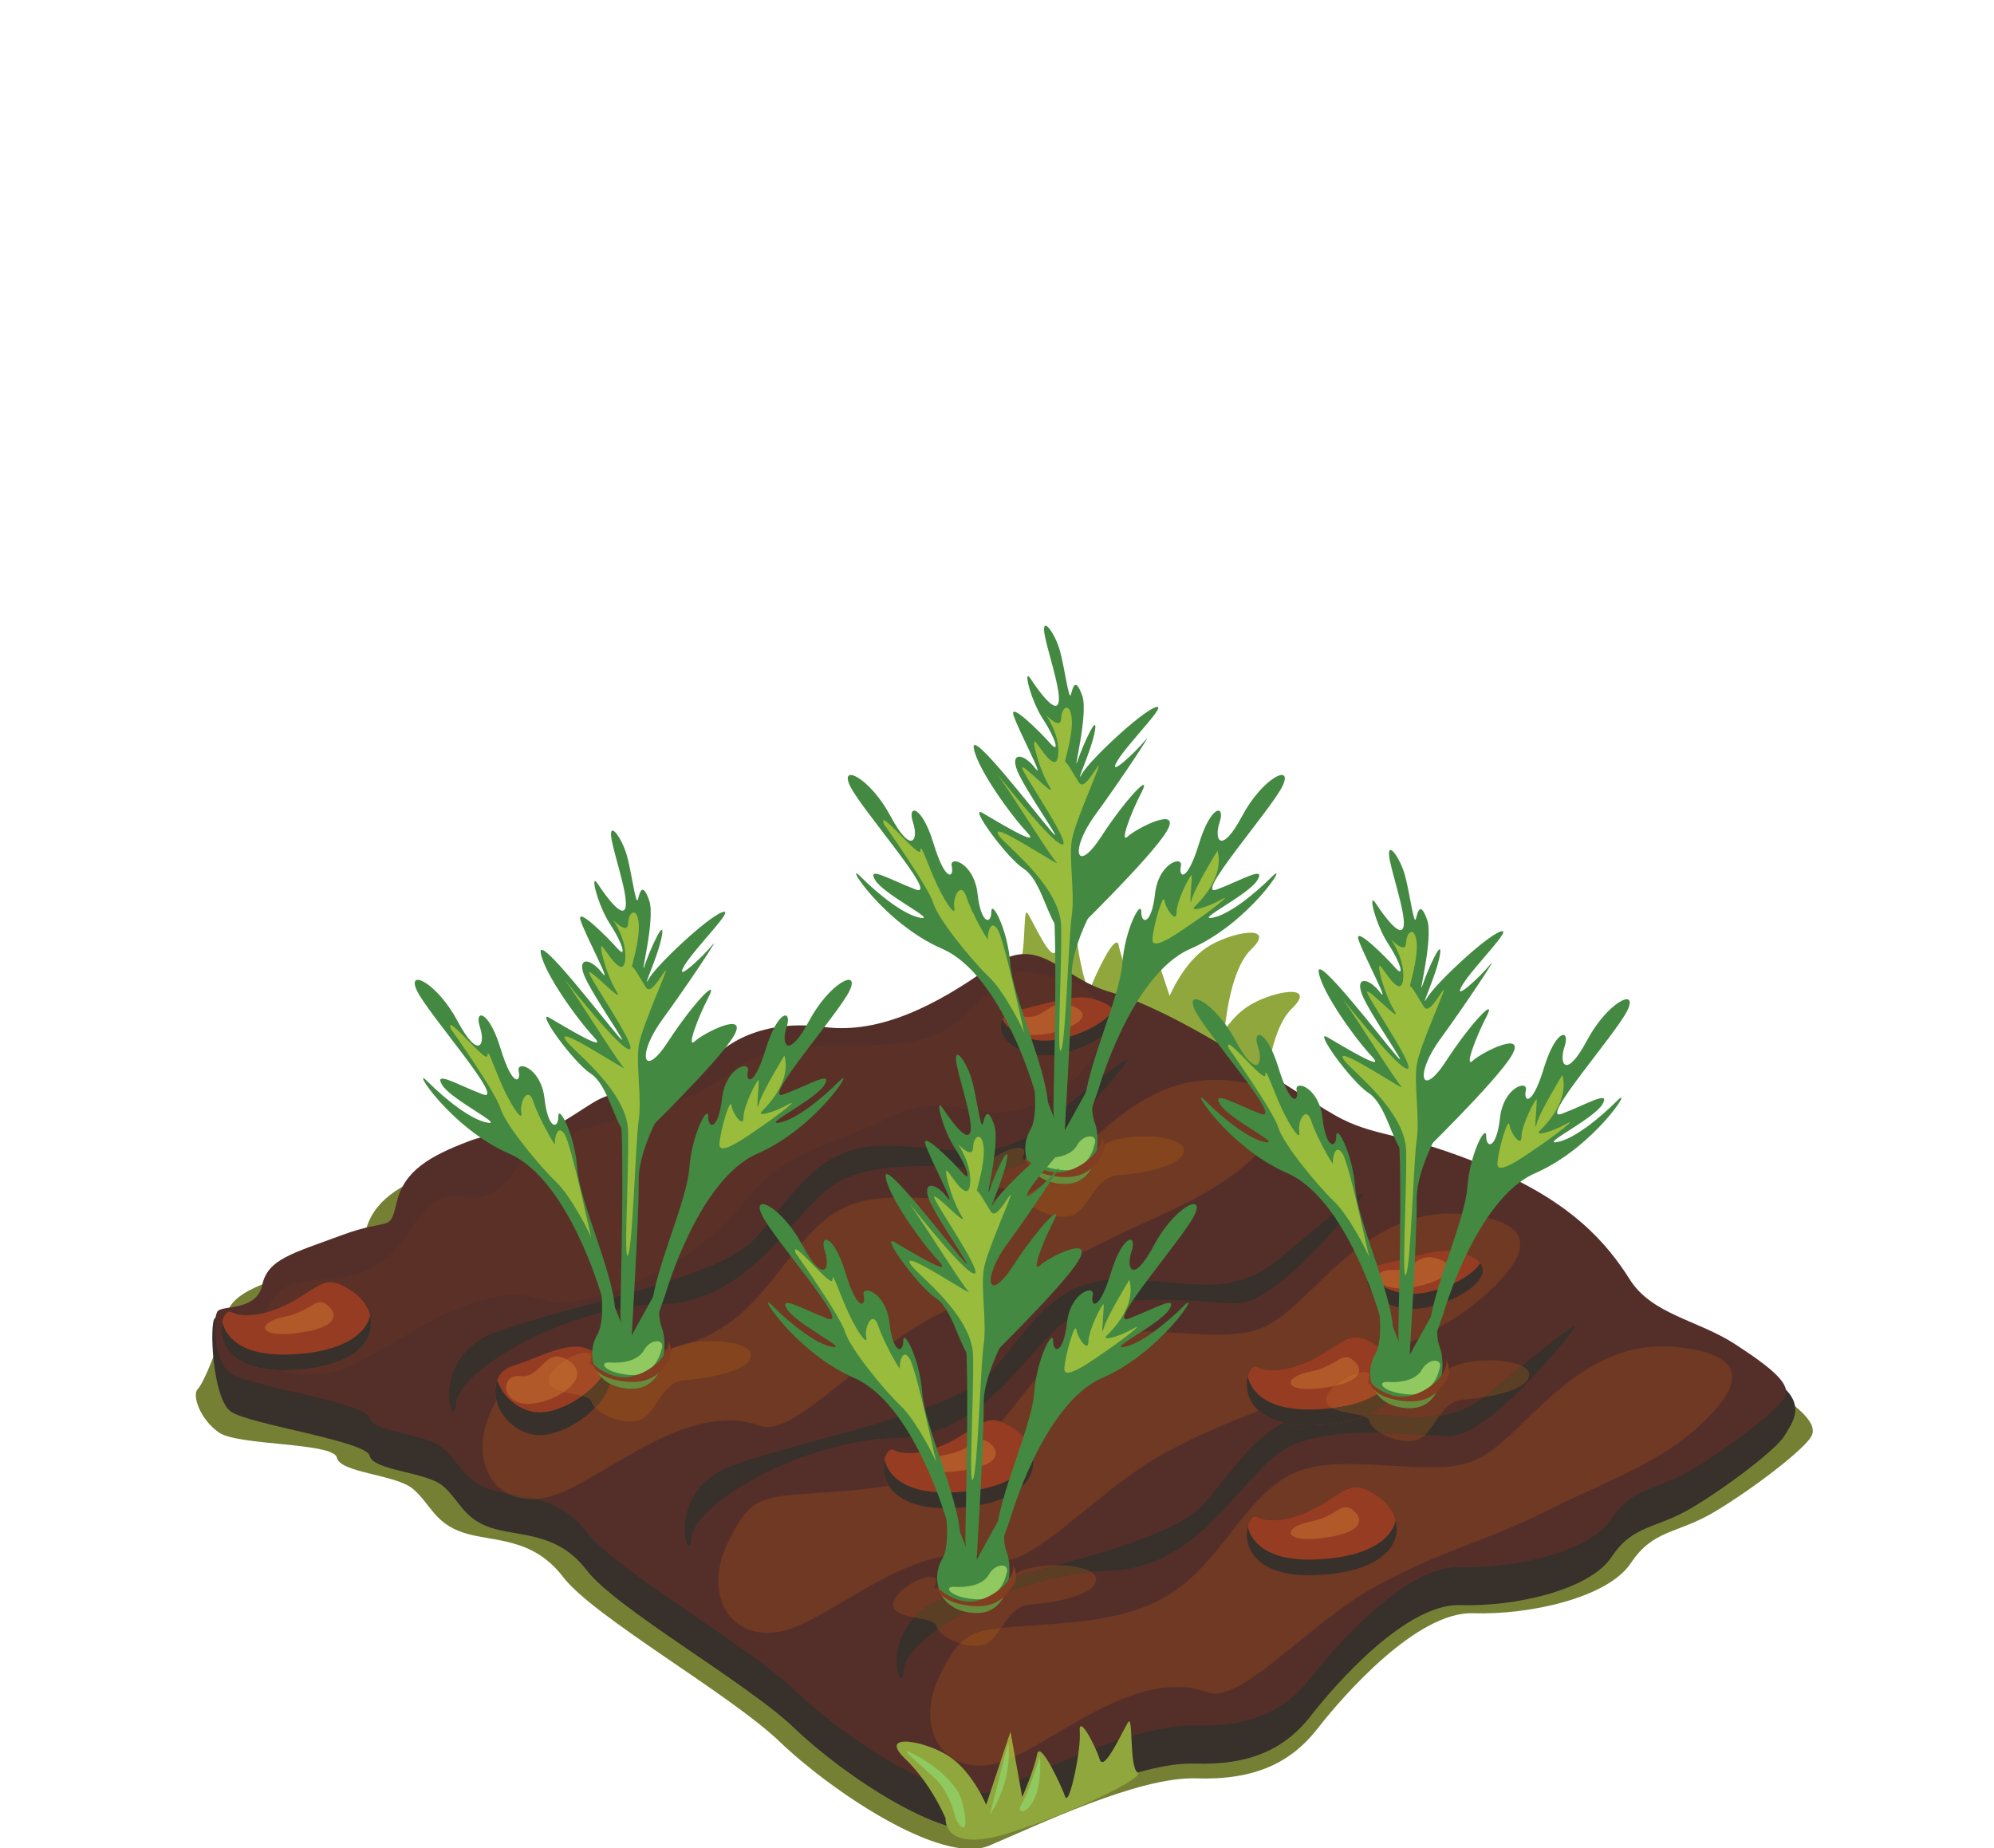 <?xml version="1.0" encoding="UTF-8" standalone="no"?>
<svg xmlns="http://www.w3.org/2000/svg" width="100%" height="100%" viewBox="0 0 356 330" version="1.1" style="clip-rule:evenodd;fill-rule:evenodd;stroke-linejoin:round;stroke-miterlimit:2" id="svg311">
    <g style="clip-rule:evenodd;fill-rule:evenodd;stroke-linejoin:round;stroke-miterlimit:2" id="_2" transform="translate(34.96,111.713)">
        <path d="m 181.133,76.661 -0.359,-1.079 c 0.245,0.141 0.464,0.275 0.664,0.403 -0.197,0.42 -0.305,0.676 -0.305,0.676 z m -6.439,-1.384 c 0,0 -0.564,-1.283 -1.182,-2.904 0.564,0.203 1.096,0.401 1.601,0.596 z m -7.68,-0.048 c -0.412,1.148 -1.38,-2.197 -2.016,-5.729 1.324,0.479 2.658,0.942 3.983,1.369 -0.889,1.743 -1.694,3.592 -1.967,4.36 z m -6.153,-6.676 c -0.363,1.159 -1.3,0.061 -2.289,-1.564 0.808,0.338 1.634,0.676 2.479,1.011 -0.071,0.195 -0.138,0.383 -0.19,0.553 z m 26.84,-0.504 c -1.631,1.096 -2.984,2.644 -4.034,4.129 0.521,-4.793 1.767,-11.505 4.735,-14.37 4.86,-4.693 -3.781,-3.133 -7.966,-0.324 -4.184,2.807 -6.568,8.611 -6.568,8.611 l -4.338,-13.027 -2.1,11.645 c 0,0 -2.138,-4.837 -2.642,-7.601 -0.506,-2.762 -4.368,5.67 -5.04,7.553 -0.676,1.883 -2.849,-8.307 -2.59,-11.599 0.259,-3.294 -2.773,2.393 -3.564,4.922 -0.787,2.53 -4.324,-5.678 -5.141,-6.715 -0.816,-1.037 -0.143,8.212 -1.632,9.058 -0.836,0.473 2.863,2.678 8.341,5.169 -0.118,2.329 -0.314,4.962 -1.076,5.394 -1.49,0.846 11.412,7.18 23.121,10.847 11.71,3.671 13.353,6.325 13.353,6.325 0,0 0.25,-15.003 5.108,-19.694 4.857,-4.69 -3.781,-3.132 -7.967,-0.323 z" style="fill:#8fa73d;fill-rule:nonzero" id="path2-0"/>
        <path d="m 279.154,134.821 c -6.857,-4.457 -15.427,-5.485 -19.545,-12 -4.115,-6.515 -10.629,-14.401 -26.4,-20.917 -15.775,-6.515 -20.232,-5.486 -27.09,-8.917 -6.858,-3.426 -28.802,-19.543 -43.203,-23.658 -9.612,-2.746 -13.03,-11.314 -22.631,-4.458 -9.601,6.859 -20.23,12.346 -30.518,10.972 -10.286,-1.369 -17.83,2.058 -21.943,7.202 -4.114,5.144 -6.174,5.829 -12.687,5.144 -6.516,-0.687 -7.887,1.714 -14.402,5.485 -6.515,3.773 -9.944,0.687 -17.145,3.43 -7.201,2.742 -11.999,5.484 -13.371,11.316 -1.373,5.828 -1.028,2.742 -10.287,6.171 -9.257,3.428 -13.715,4.457 -14.743,9.258 -1.03,4.799 -3.828,11.433 -4.857,12.462 -1.027,1.03 0.357,5.333 3.786,7.732 3.429,2.401 20.497,1.75 21.07,4.494 0.573,2.741 10.517,2.967 13.602,5.599 3.087,2.632 3.774,6.059 8.914,7.772 5.145,1.717 12.344,0.687 17.831,7.889 5.486,7.199 29.832,20.914 38.745,29.487 8.917,8.572 28.804,22.116 37.378,18.516 8.571,-3.601 26.588,-12.344 36.952,-12.002 10.366,0.343 16.88,-2.742 21.681,-8.915 4.801,-6.172 17.829,-20.915 27.774,-20.571 9.943,0.342 24.001,-2.745 28.116,-8.917 4.114,-6.171 8.229,-5.142 15.089,-9.258 6.855,-4.115 15.769,-10.972 17.142,-13.373 1.371,-2.399 -2.402,-5.485 -9.258,-9.943 z" style="fill:#758035;fill-rule:nonzero" id="path4-4"/>
        <path d="m 281.522,134.501 c -6.583,-4.277 -21.556,-4.722 -25.502,-10.975 -3.951,-6.251 -10.205,-13.819 -25.34,-20.072 -15.137,-6.253 -19.414,-5.266 -25.997,-8.557 -6.58,-3.291 -27.64,-18.757 -41.462,-22.706 -9.223,-2.633 -12.503,-10.858 -21.717,-4.277 -9.214,6.582 -19.416,11.847 -29.289,10.53 -9.871,-1.316 -17.109,1.975 -21.06,6.911 -3.946,4.936 -5.92,5.595 -12.174,4.936 -6.254,-0.658 -7.569,1.646 -13.822,5.265 -6.251,3.619 -9.542,0.658 -16.453,3.29 -6.91,2.633 -11.518,5.265 -12.834,10.861 -1.314,5.592 -0.987,2.631 -9.872,5.922 -8.884,3.291 -13.16,4.278 -14.149,8.883 -0.589,2.755 -3.148,1.553 -5.323,0.35 -1.463,-0.809 -2.752,-1.618 -3.149,-1.221 -0.987,0.987 -0.413,14.364 2.88,16.668 3.288,2.304 24.238,5.263 24.786,7.897 0.552,2.632 10.094,2.849 13.053,5.373 2.964,2.525 3.623,5.817 8.558,7.461 4.936,1.644 11.847,0.658 17.112,7.569 5.263,6.911 28.627,20.072 37.184,28.299 8.554,8.226 27.64,21.224 35.868,17.769 8.226,-3.455 25.517,-11.846 35.463,-11.517 9.948,0.33 16.201,-2.632 20.807,-8.557 4.607,-5.922 17.111,-20.072 26.655,-19.743 9.542,0.331 23.033,-2.632 26.983,-8.555 3.948,-5.923 7.897,-4.936 14.476,-8.884 6.582,-3.949 15.141,-10.53 16.455,-12.835 1.317,-2.302 4.444,-5.807 -2.137,-10.085 z" style="fill:#37302b;fill-rule:nonzero" id="path6-6"/>
        <path d="m 274.774,128.249 c -6.58,-4.278 -14.808,-5.265 -18.754,-11.518 -3.951,-6.252 -10.205,-13.821 -25.34,-20.074 -15.137,-6.251 -19.414,-5.263 -25.997,-8.554 -6.58,-3.291 -27.64,-18.757 -41.462,-22.707 -9.223,-2.634 -12.503,-10.859 -21.717,-4.277 -9.214,6.582 -19.416,11.846 -29.289,10.531 -9.871,-1.317 -17.109,1.974 -21.06,6.91 -3.946,4.937 -5.92,5.594 -12.174,4.937 -6.254,-0.659 -7.569,1.644 -13.822,5.264 -6.251,3.621 -9.542,0.658 -16.453,3.291 -6.91,2.632 -11.518,5.265 -12.834,10.858 -1.314,5.594 -0.987,2.634 -9.872,5.925 -8.884,3.289 -13.16,4.275 -14.149,8.883 -0.986,4.607 -6.911,3.619 -7.897,4.607 -0.988,0.988 -0.988,8.885 2.305,11.189 3.288,2.304 24.238,5.265 24.786,7.896 0.552,2.633 10.094,2.851 13.053,5.376 2.964,2.524 3.623,5.815 8.558,7.458 4.936,1.647 11.847,0.659 17.112,7.569 5.263,6.912 28.627,20.073 37.184,28.3 8.554,8.228 27.64,21.224 35.868,17.769 8.226,-3.455 25.517,-11.846 35.463,-11.516 9.948,0.329 16.201,-2.634 20.807,-8.557 4.607,-5.923 17.111,-20.072 26.655,-19.743 9.542,0.328 23.033,-2.633 26.983,-8.555 3.948,-5.923 7.897,-4.937 14.476,-8.886 6.582,-3.949 15.141,-10.529 16.455,-12.833 1.317,-2.305 -2.304,-5.266 -8.885,-9.543 z" style="fill:#542f29;fill-rule:nonzero" id="path8-7"/>
        <path d="m 168.154,204.748 c -1.49,-0.848 -0.816,-10.096 -1.631,-9.057 -0.817,1.035 -4.353,9.242 -5.143,6.713 -0.79,-2.527 -3.821,-8.216 -3.562,-4.922 0.258,3.293 -1.917,13.481 -2.59,11.598 -0.673,-1.883 -4.537,-10.315 -5.04,-7.551 -0.506,2.762 -2.643,7.599 -2.643,7.599 l -2.1,-11.643 -4.338,13.027 c 0,0 -2.384,-5.805 -6.567,-8.612 -4.186,-2.809 -12.826,-4.367 -7.966,0.324 4.857,4.69 7.279,10.709 7.279,10.709 0,0 -0.531,6.329 11.18,2.659 11.71,-3.667 24.612,-10.001 23.121,-10.844 z" style="fill:#8fa73d;fill-rule:nonzero" id="path10-2"/>
        <path d="m 139.869,203.517 c -7.472,0 -11.233,-7.787 -6.922,-16.365 1.274,-2.533 2.312,-4.254 3.469,-5.448 0.876,0.28 1.801,0.452 2.682,0.452 0.561,0 1.103,-0.07 1.604,-0.225 1.315,-0.407 2.203,-1.657 3.107,-3.004 2.919,-0.298 6.859,-0.447 12.502,-0.989 17.112,-1.646 21.39,-6.911 29.616,-17.441 6.707,-8.587 10.571,-10.828 19.976,-10.828 2.129,0 4.542,0.115 7.336,0.297 2.85,0.186 5.185,0.302 7.169,0.302 8.554,0 10.547,-2.16 18.828,-10.172 8.238,-7.972 14.972,-11.437 22.63,-11.437 1.826,0 3.705,0.197 5.669,0.577 10.202,1.974 6.608,7.525 3.619,10.86 -7.997,8.922 -17.768,11.845 -29.617,17.769 -11.844,5.924 -18.426,6.91 -30.601,13.491 -11.355,6.139 -22.685,19.302 -28.988,19.301 -0.456,0 -0.886,-0.069 -1.287,-0.214 -1.841,-0.667 -3.711,-0.958 -5.595,-0.958 -10.322,0 -20.991,8.752 -28.829,12.389 l -0.792,-4.389 -1.805,5.423 c -0.381,0.121 -0.753,0.223 -1.114,0.303 -0.929,0.208 -1.816,0.306 -2.657,0.306 z m 50.399,-36.182 c 1.71,1.29 4.408,2.206 8.515,2.206 0.466,0 0.947,-0.011 1.45,-0.036 0.022,-0.001 0.045,-0.002 0.067,-0.003 0.021,-0.001 0.04,-0.002 0.061,-0.003 0.005,0 0.01,-0.001 0.015,-0.001 0.018,-10e-4 0.034,-0.002 0.052,-0.003 h 0.011 c 0.02,-0.001 0.041,-0.002 0.062,-0.003 0.002,-10e-4 0.005,-10e-4 0.007,-10e-4 0.02,-0.001 0.039,-0.002 0.058,-0.003 0.002,0 0.005,0 0.007,-0.001 0.044,-0.002 0.088,-0.005 0.132,-0.007 h 10e-4 c 15.884,-0.958 15.838,-10.211 10.454,-13.963 -1.718,-1.197 -2.93,-1.686 -4.014,-1.686 -1.857,0 -3.338,1.433 -6.351,3.186 -3.202,1.864 -6.256,2.699 -8.565,2.699 -1.131,0 -2.084,-0.201 -2.788,-0.579 -0.095,-0.052 -0.193,-0.076 -0.292,-0.076 -1.016,0 -2.08,2.62 -1.154,5.24 0.374,1.058 1.073,2.116 2.23,3.002 0.001,0 0.002,0.001 0.002,0.002 0.007,0.005 0.014,0.01 0.021,0.015 0.003,0.003 0.007,0.006 0.01,0.008 0.003,0.002 0.006,0.005 0.009,0.007 z" style="fill:#6f3923;fill-rule:nonzero" id="path12-5"/>
        <path d="m 143.64,202.908 1.805,-5.423 0.792,4.389 c -0.905,0.42 -1.773,0.771 -2.597,1.034 z" style="fill:#a1a438;fill-rule:nonzero" id="path14-6"/>
        <path d="m 231.338,136.687 c -8.884,7.45 -16.453,3.737 -28.629,3.737 -12.178,0 -16.453,9.542 -23.034,16.673 -6.582,7.13 -33.566,11.955 -46.068,16.562 -12.504,4.608 -7.572,18.758 -7.241,12.835 0.33,-5.924 19.743,-17.442 36.527,-17.769 16.782,-0.331 24.021,-17.77 31.919,-21.939 7.897,-4.171 21.06,-2.413 28.63,-2.084 7.568,0.329 22.046,-18.428 22.046,-18.428 3.336,-4.046 -5.263,2.962 -14.15,10.413 z" style="fill:#37302b;fill-rule:nonzero" id="path16-8"/>
        <path d="m 102.027,179.813 c -7.471,0 -11.234,-7.787 -6.921,-16.364 4.799,-9.544 6.252,-7.569 23.362,-9.215 1.906,-0.183 3.653,-0.411 5.264,-0.686 1.343,2.138 4.304,3.985 10.077,4.009 0.421,3.112 0.527,6.555 -0.307,8.578 -10.866,1.994 -21.694,11.783 -28.818,13.372 -0.929,0.208 -1.816,0.306 -2.657,0.306 z m 43.121,-12.969 c -0.088,-0.592 -0.22,-1.103 -0.377,-1.486 -1.077,-2.612 0,-8.3 0,-8.3 l -4.938,8.919 c -0.604,-0.093 -1.21,-0.151 -1.817,-0.178 -0.807,-2.044 -2.096,-5.313 -3.248,-8.254 0.22,-0.007 0.444,-0.016 0.671,-0.027 0.017,-0.001 0.034,-0.002 0.051,-0.003 5.063,-0.261 8.546,-1.351 10.778,-2.842 4.932,-3.292 3.766,-8.538 0.031,-11.141 -0.975,-0.68 -1.788,-1.131 -2.506,-1.394 1.366,-1.606 2.76,-3.383 4.291,-5.343 6.707,-8.585 10.571,-10.828 19.972,-10.828 2.13,0 4.545,0.115 7.341,0.298 2.846,0.185 5.18,0.301 7.163,0.301 8.559,0 10.55,-2.158 18.833,-10.174 8.236,-7.971 14.971,-11.436 22.63,-11.436 1.827,0 3.706,0.197 5.67,0.577 10.202,1.974 6.606,7.526 3.619,10.859 -3.546,3.955 -7.441,6.732 -11.709,9.114 -0.003,-1.705 0.226,-3.448 0.369,-4.364 6.24,-1.987 11.792,-6.928 3.934,-9.237 -0.77,-0.226 -1.581,-0.322 -2.428,-0.322 -3.254,0 -7.05,1.413 -11.227,2.272 -1.105,0.228 -1.906,0.661 -2.418,1.214 -0.058,-0.164 -0.114,-0.306 -0.167,-0.425 -0.052,-0.117 -0.079,-0.172 -0.084,-0.172 -0.011,0 0.07,0.228 0.221,0.631 -1.197,1.334 -0.738,3.347 1.168,4.87 0.471,2.95 0.708,6.399 0.126,8.713 -1.685,-1.166 -2.881,-1.642 -3.952,-1.642 -1.857,0 -3.339,1.432 -6.352,3.185 -3.2,1.864 -6.254,2.698 -8.563,2.698 -1.133,0 -2.087,-0.201 -2.791,-0.579 -0.095,-0.052 -0.193,-0.076 -0.291,-0.076 -1.016,0 -2.079,2.62 -1.153,5.24 0.238,0.674 0.608,1.348 1.144,1.977 l 10e-4,0.001 c 0.005,0.006 0.011,0.012 0.016,0.018 0.003,0.005 0.007,0.009 0.01,0.013 0.001,0 0.002,0.001 0.002,0.002 0.19,0.22 0.4,0.434 0.632,0.64 -5.08,1.972 -10.06,3.897 -16.707,7.49 -10.754,5.813 -21.486,17.928 -27.945,19.191 z m 69.999,-38.072 c -0.844,-2.138 -2.097,-5.319 -3.201,-8.138 0.44,0.253 0.931,0.482 1.47,0.681 0.001,0 0.002,0.001 0.003,0.001 0.007,0.003 0.015,0.005 0.022,0.008 0.002,0.001 0.005,0.002 0.008,0.003 0.008,0.003 0.016,0.006 0.024,0.009 0.007,0.002 0.014,0.005 0.021,0.007 0.004,0.002 0.008,0.003 0.012,0.004 0.007,0.003 0.014,0.005 0.021,0.008 0.003,10e-4 0.006,0.002 0.009,0.003 0.021,0.007 0.042,0.015 0.064,0.022 l 0.001,0.001 c 0.544,0.189 1.137,0.347 1.777,0.465 0.001,10e-4 0.003,10e-4 0.004,10e-4 0.026,0.005 0.051,0.009 0.076,0.014 0.002,0 0.005,10e-4 0.007,10e-4 0.01,0.002 0.02,0.004 0.03,0.006 0.003,0 0.007,0.001 0.009,0.001 0.013,0.002 0.025,0.004 0.037,0.007 0.471,0.081 0.977,0.119 1.506,0.119 0.691,0 1.421,-0.065 2.17,-0.186 0,-10e-4 10e-4,-10e-4 10e-4,-10e-4 0.007,-0.001 0.014,-0.002 0.02,-0.003 0.002,0 0.004,-0.001 0.005,-0.001 0.005,-0.001 0.008,-0.001 0.012,-0.002 0.794,-0.13 1.606,-0.323 2.411,-0.566 l -3.312,5.983 c -1.048,0.525 -2.117,1.039 -3.207,1.553 z" style="fill:#6f3923;fill-rule:nonzero" id="path18-2"/>
        <path d="m 193.494,112.983 c -8.884,7.451 -16.451,3.738 -28.627,3.738 -12.176,0 -16.453,9.544 -23.035,16.672 -6.582,7.131 -33.562,11.957 -46.069,16.564 -12.504,4.607 -7.568,18.756 -7.239,12.834 0.33,-5.924 19.746,-17.441 36.525,-17.77 16.783,-0.329 24.023,-17.77 31.92,-21.939 7.898,-4.171 21.06,-2.411 28.629,-2.083 7.569,0.329 22.048,-18.427 22.048,-18.427 3.336,-4.046 -5.265,2.961 -14.152,10.411 z" style="fill:#37302b;fill-rule:nonzero" id="path20-29"/>
        <path d="m 59.943,155.933 c -1.541,0 -2.924,-0.331 -4.112,-0.932 1.509,0.274 3.108,0.51 4.728,0.915 -0.208,0.012 -0.413,0.017 -0.616,0.017 z" style="fill:#5b3f25;fill-rule:nonzero" id="path22-3"/>
        <path d="m 60.559,155.916 c -1.62,-0.405 -3.219,-0.641 -4.728,-0.915 -4.569,-2.314 -6.234,-8.624 -2.811,-15.433 0.221,-0.44 0.435,-0.856 0.644,-1.248 0.649,2.547 2.742,5.086 6.088,5.998 10e-4,0 0.002,0 0.003,10e-4 0.007,0.002 0.014,0.003 0.022,0.005 0.005,0.002 0.01,0.003 0.016,0.005 0.005,0.001 0.011,0.003 0.017,0.004 0.011,0.003 0.022,0.006 0.034,0.009 0.471,0.124 0.977,0.182 1.506,0.182 3.201,0.001 7.263,-2.137 9.925,-4.903 1.185,1.255 3.87,2.492 6.237,2.492 0.561,0 1.104,-0.069 1.605,-0.225 3.178,-0.984 3.868,-6.89 8.297,-7.187 4.431,-0.296 11.776,-1.696 11.745,-4.489 -0.017,-1.632 -3.445,-2.512 -7.118,-2.512 -1.255,0 -2.539,0.102 -3.726,0.313 7.952,-2.75 11.813,-7.584 17.684,-15.101 6.708,-8.584 10.57,-10.826 19.971,-10.826 2.13,0 4.546,0.115 7.342,0.297 2.846,0.186 5.181,0.302 7.163,0.302 3.094,0 5.33,-0.282 7.315,-1.021 0.103,0.12 0.173,0.253 0.206,0.404 0.327,1.492 3.83,3.472 6.826,3.472 0.562,0 1.106,-0.069 1.608,-0.225 3.176,-0.984 3.866,-6.89 8.295,-7.185 4.431,-0.296 11.775,-1.696 11.745,-4.491 -0.017,-1.632 -3.446,-2.512 -7.12,-2.512 -2.62,0 -5.365,0.447 -7.086,1.389 0,0 -0.459,1.902 -1.985,3.518 0.65,-1.632 0.803,-3.533 0.678,-5.076 7.502,-6.871 13.84,-9.884 20.981,-9.884 1.827,0 3.707,0.197 5.671,0.577 10.2,1.975 6.606,7.527 3.619,10.86 -8,8.922 -17.77,11.846 -29.617,17.769 -11.845,5.924 -18.427,6.91 -30.603,13.492 -11.354,6.138 -22.685,19.301 -28.988,19.3 -0.455,0 -0.885,-0.069 -1.286,-0.214 -1.841,-0.666 -3.711,-0.957 -5.594,-0.957 -12.066,0 -24.602,11.954 -32.541,13.727 -0.705,0.157 -1.385,0.252 -2.04,0.288 z m 22.408,-23.309 c 0.42,-1.052 0.632,-2.216 0.697,-3.324 0.574,-0.122 1.13,-0.25 1.669,-0.386 -0.132,0.062 -0.259,0.126 -0.381,0.192 0,0 -0.459,1.903 -1.985,3.518 z" style="fill:#6f3923;fill-rule:nonzero" id="path24-6"/>
        <path d="m 151.41,89.102 c -8.884,7.45 -16.453,3.736 -28.629,3.736 -12.174,0 -16.453,9.545 -23.034,16.674 -6.582,7.132 -33.564,11.956 -46.067,16.564 -12.505,4.606 -7.57,18.757 -7.241,12.833 0.329,-5.923 19.744,-17.441 36.526,-17.769 16.782,-0.331 24.023,-17.77 31.92,-21.939 7.898,-4.171 21.059,-2.412 28.628,-2.084 7.569,0.33 22.048,-18.428 22.048,-18.428 3.336,-4.045 -5.264,2.962 -14.151,10.413 z" style="fill:#37302b;fill-rule:nonzero" id="path26-1"/>
        <path d="m 20.099,133.738 c -1.715,0 -3.267,-0.268 -4.565,-0.795 0.048,0 0.096,10e-4 0.145,10e-4 0.486,0 0.991,-0.013 1.516,-0.04 0.02,-0.001 0.041,-0.002 0.061,-0.003 0.005,0 0.011,0 0.016,-0.001 0.018,-0.001 0.037,-0.002 0.055,-0.003 h 0.006 c 0.021,-0.001 0.043,-0.002 0.064,-0.003 0.002,-0.001 0.003,-0.001 0.005,-0.001 0.02,-0.001 0.04,-0.002 0.061,-0.003 h 0.005 c 0.044,-0.003 0.088,-0.006 0.132,-0.008 h 10e-4 c 15.883,-0.958 15.838,-10.212 10.454,-13.964 -1.718,-1.197 -2.93,-1.685 -4.013,-1.685 -1.858,0 -3.34,1.433 -6.353,3.187 -1.811,1.053 -3.575,1.778 -5.184,2.209 0.156,-0.366 0.329,-0.741 0.522,-1.125 4.797,-9.543 16.042,1.013 25.186,-13.544 3.241,-5.162 5.549,-6.119 7.691,-6.119 0.631,0 1.248,0.083 1.869,0.166 0.622,0.083 1.249,0.166 1.9,0.166 1.963,0 4.15,-0.753 7.097,-4.525 8.226,-10.53 27.84,-8.887 38.372,-17.658 11.654,-9.708 31.718,-0.279 41.92,-10.15 6.461,-6.254 7.706,-8.084 10.344,-8.084 1.527,0 3.52,0.613 7.258,1.336 2.72,0.527 4.714,1.85 5.903,3.639 -0.05,-0.015 -0.1,-0.03 -0.151,-0.045 -0.771,-0.227 -1.582,-0.323 -2.43,-0.323 -3.254,0 -7.05,1.413 -11.226,2.273 -4.436,0.912 -3.967,5.131 0.421,7.151 0.007,0.003 0.013,0.005 0.019,0.008 0.003,0.001 0.005,0.002 0.007,0.003 0.439,0.201 0.917,0.379 1.433,0.531 0.596,2.262 1.231,5.923 1.215,9.056 -2.596,1.152 -4.814,1.525 -6.861,1.525 -1.88,0 -3.616,-0.315 -5.368,-0.629 -1.751,-0.315 -3.519,-0.629 -5.463,-0.629 -2.502,0 -5.296,0.521 -8.724,2.235 -11.845,5.923 -17.69,4.987 -26.36,16.01 -5.359,6.814 -15.21,12.436 -23.287,15.157 -1.034,-2.632 -2.045,-5.221 -2.621,-6.726 -0.143,-0.488 -0.28,-0.883 -0.401,-1.154 -0.052,-0.117 -0.08,-0.173 -0.085,-0.173 -0.015,0 0.169,0.5 0.486,1.327 0.487,1.665 1.043,4.425 1.269,7.16 -2.836,0.862 -5.394,1.333 -7.38,1.333 -0.985,0 -1.83,-0.116 -2.497,-0.358 -1.84,-0.666 -3.71,-0.957 -5.593,-0.957 -12.066,0 -24.603,11.957 -32.546,13.727 -1.515,0.338 -2.971,0.505 -4.325,0.505 z M 151.854,84.396 c -1.144,-2.91 -2.388,-6.081 -3.145,-8.047 0.409,0.117 0.842,0.217 1.299,0.297 0.002,0 0.003,0 0.004,0.001 0.013,0.002 0.026,0.004 0.039,0.006 0.472,0.082 0.978,0.12 1.507,0.12 1.791,0 3.85,-0.44 5.783,-1.147 1.556,-0.569 3.032,-1.311 4.218,-2.135 -0.922,3.775 -4.051,7.841 -9.705,10.905 z" style="fill:#5b3127;fill-rule:nonzero" id="path28-5"/>
        <path d="m 70.208,129.206 c -3.731,-1.667 -8.392,1.316 -13.655,2.962 -5.265,1.644 -3.619,10.366 3.291,12.174 6.909,1.81 21.059,-10.366 10.364,-15.136 z" style="fill:#963c22;fill-rule:nonzero" id="path30-3"/>
        <path d="m 59.844,140.265 c -3.199,-0.838 -5.252,-3.156 -6.032,-5.569 -1.278,3.242 0.943,8.314 6.032,9.646 5.764,1.508 16.552,-6.709 13.769,-12.247 -1.897,4.715 -9.327,9.333 -13.769,8.17 z" style="fill:#37302b;fill-rule:nonzero" id="path32-4"/>
        <path d="m 59.319,138.927 c -0.154,0 -0.305,-0.005 -0.452,-0.015 -4.391,-0.313 -4.376,-4.967 -1.285,-4.967 0.143,0 0.294,0.01 0.451,0.031 0.142,0.019 0.279,0.028 0.413,0.028 1.314,0 2.237,-0.884 3.13,-1.767 0.892,-0.884 1.756,-1.767 2.953,-1.767 0.48,0 1.015,0.143 1.627,0.485 -2.168,1.287 -3.97,3.352 -2.959,4.633 0.493,0.624 1.448,0.974 2.516,1.229 -1.841,1.243 -4.395,2.11 -6.394,2.11 z" style="fill:#b15929;fill-rule:nonzero" id="path34-7"/>
        <path d="m 225.906,111.905 c -3.731,-1.095 -8.39,0.867 -13.655,1.95 -5.265,1.085 -3.621,6.826 3.29,8.021 6.91,1.191 21.061,-6.828 10.365,-9.971 z" style="fill:#963c22;fill-rule:nonzero" id="path36-1"/>
        <path d="m 215.541,119.189 c -3.198,-0.552 -5.253,-2.079 -6.031,-3.668 -1.279,2.136 0.944,5.476 6.031,6.355 5.764,0.994 16.554,-4.421 13.772,-8.066 -1.901,3.104 -9.328,6.146 -13.772,5.379 z" style="fill:#37302b;fill-rule:nonzero" id="path38-0"/>
        <path d="m 215.019,118.308 c -0.155,0 -0.306,-0.004 -0.453,-0.011 -4.394,-0.205 -4.377,-3.27 -1.287,-3.27 0.144,0 0.295,0.007 0.452,0.021 0.142,0.012 0.279,0.018 0.412,0.018 1.315,0 2.238,-0.582 3.131,-1.164 0.893,-0.582 1.756,-1.164 2.953,-1.164 0.508,0 1.076,0.105 1.731,0.359 5.415,2.099 -2.273,5.211 -6.939,5.211 z" style="fill:#b15929;fill-rule:nonzero" id="path40-2"/>
        <path d="m 160.416,66.686 c -3.731,-1.097 -8.393,0.866 -13.656,1.95 -5.266,1.083 -3.62,6.826 3.291,8.017 6.909,1.192 21.059,-6.826 10.365,-9.967 z" style="fill:#963c22;fill-rule:nonzero" id="path42-0"/>
        <path d="m 150.051,73.97 c -3.2,-0.552 -5.255,-2.081 -6.033,-3.668 -1.277,2.134 0.945,5.475 6.033,6.351 5.765,0.995 16.552,-4.418 13.77,-8.065 -1.901,3.106 -9.328,6.147 -13.77,5.382 z" style="fill:#37302b;fill-rule:nonzero" id="path44-6"/>
        <path d="m 149.526,73.087 c -0.154,0 -0.306,-0.004 -0.454,-0.011 -4.391,-0.204 -4.375,-3.27 -1.283,-3.27 0.144,0 0.295,0.007 0.452,0.021 0.142,0.012 0.28,0.018 0.413,0.018 1.314,0 2.236,-0.582 3.129,-1.163 0.892,-0.582 1.755,-1.164 2.951,-1.164 0.508,0 1.077,0.105 1.733,0.36 5.415,2.096 -2.273,5.209 -6.941,5.209 z" style="fill:#b15929;fill-rule:nonzero" id="path46-62"/>
        <path d="m 211.16,155.517 c -4.663,-3.249 -5.593,-1.276 -10.365,1.5 -4.772,2.777 -9.213,3.27 -11.353,2.12 -1.083,-0.583 -2.462,2.29 -1.446,5.164 0.991,2.803 4.26,5.607 12.304,5.201 16.29,-0.824 16.29,-10.201 10.86,-13.985 z" style="fill:#963c22;fill-rule:nonzero" id="path48-1"/>
        <path d="m 200.3,166.704 c -8.665,0.439 -11.79,-2.852 -12.493,-5.85 -0.778,3.135 0.881,9.234 12.493,8.648 11.624,-0.588 14.949,-5.532 13.929,-9.689 -0.842,3.322 -4.856,6.433 -13.929,6.891 z" style="fill:#37302b;fill-rule:nonzero" id="path50-9"/>
        <path d="m 198.621,163.074 c -4.59,0 -3.872,-2.295 0.363,-3.115 3.716,-0.719 4.987,-2.573 6.358,-2.573 0.511,0 1.036,0.258 1.706,0.927 0,0 3.289,3.126 -4.937,4.442 -1.395,0.223 -2.553,0.319 -3.49,0.319 z" style="fill:#b15929;fill-rule:nonzero" id="path52-1"/>
        <path d="m 146.299,143.532 c -4.662,-3.249 -5.594,-1.274 -10.365,1.503 -4.772,2.776 -9.213,3.269 -11.354,2.117 -1.082,-0.583 -2.459,2.291 -1.444,5.164 0.991,2.804 4.259,5.608 12.303,5.202 16.292,-0.824 16.292,-10.201 10.86,-13.986 z" style="fill:#963c22;fill-rule:nonzero" id="path54-6"/>
        <path d="m 135.439,154.72 c -8.665,0.438 -11.789,-2.85 -12.494,-5.851 -0.777,3.136 0.886,9.235 12.494,8.649 11.625,-0.587 14.951,-5.53 13.93,-9.691 -0.842,3.322 -4.857,6.436 -13.93,6.893 z" style="fill:#37302b;fill-rule:nonzero" id="path56-0"/>
        <path d="m 133.759,151.09 c -4.588,0 -3.87,-2.295 0.364,-3.115 3.717,-0.72 4.988,-2.574 6.358,-2.574 0.51,0 1.035,0.258 1.705,0.928 0,0 3.291,3.127 -4.937,4.441 -1.395,0.224 -2.553,0.32 -3.49,0.32 z" style="fill:#b15929;fill-rule:nonzero" id="path58-5"/>
        <path d="m 211.158,128.729 c -4.661,-3.249 -5.594,-1.275 -10.365,1.5 -4.77,2.778 -9.215,3.27 -11.354,2.119 -1.082,-0.583 -2.46,2.29 -1.444,5.164 0.991,2.804 4.261,5.608 12.305,5.201 16.287,-0.823 16.287,-10.201 10.858,-13.984 z" style="fill:#963c22;fill-rule:nonzero" id="path60-87"/>
        <path d="m 200.3,139.917 c -8.667,0.438 -11.79,-2.852 -12.494,-5.852 -0.778,3.137 0.882,9.235 12.494,8.648 11.623,-0.587 14.949,-5.529 13.929,-9.689 -0.842,3.322 -4.86,6.434 -13.929,6.893 z" style="fill:#37302b;fill-rule:nonzero" id="path62-2"/>
        <path d="m 198.624,136.286 c -4.596,0 -3.879,-2.296 0.359,-3.116 3.716,-0.718 4.987,-2.573 6.357,-2.573 0.51,0 1.035,0.258 1.705,0.928 0,0 0.89,0.845 0.588,1.842 -1.442,0.299 -3.173,1.271 -4.372,2.391 -0.356,0.074 -0.739,0.144 -1.152,0.21 -1.392,0.223 -2.549,0.318 -3.485,0.318 z" style="fill:#b15929;fill-rule:nonzero" id="path64-8"/>
        <path d="m 28.055,118.918 c -4.662,-3.249 -5.595,-1.274 -10.366,1.502 -4.773,2.775 -9.213,3.271 -11.353,2.116 -1.083,-0.582 -2.46,2.292 -1.445,5.166 0.991,2.804 4.26,5.608 12.304,5.202 16.289,-0.824 16.289,-10.202 10.86,-13.986 z" style="fill:#963c22;fill-rule:nonzero" id="path66-8"/>
        <path d="m 17.195,130.106 c -8.667,0.439 -11.789,-2.851 -12.493,-5.849 -0.779,3.134 0.885,9.233 12.493,8.647 11.624,-0.588 14.95,-5.531 13.929,-9.691 -0.841,3.323 -4.856,6.436 -13.929,6.893 z" style="fill:#37302b;fill-rule:nonzero" id="path68-9"/>
        <path d="m 15.52,126.476 c -4.593,0 -3.877,-2.295 0.359,-3.116 3.716,-0.72 4.987,-2.572 6.358,-2.572 0.51,0 1.035,0.257 1.705,0.927 0,0 3.289,3.125 -4.936,4.443 -1.393,0.223 -2.55,0.318 -3.486,0.318 z" style="fill:#b15929;fill-rule:nonzero" id="path70-0"/>
        <path d="m 127.19,201.028 c -1.206,-0.384 2.193,2.303 4.882,4.882 2.686,2.575 3.618,7.129 3.618,7.129 1.537,2.851 2.359,1.535 1.097,-3.126 -1.263,-4.662 -8.393,-8.502 -9.597,-8.885 z" style="fill:#91c961;fill-rule:nonzero" id="path72-0"/>
        <path d="m 141.778,212.27 c 0,0 4.057,-5.537 3.291,-12.888 z" style="fill:#91c961;fill-rule:nonzero" id="path74-7"/>
        <path d="m 147.373,210.515 c -1.427,2.358 3.947,1.755 3.345,-8.663 0,0 -1.919,6.304 -3.345,8.663 z" style="fill:#91c961;fill-rule:nonzero" id="path76-6"/>
        <path d="m 78.695,92.084 c 0,0 14.675,-14.232 17.351,-18.838 2.679,-4.608 -5.386,-0.525 -6.946,0.94 -1.562,1.463 0.436,-4.015 2.42,-7.838 1.987,-3.823 -2.726,1.022 -7.2,7.905 -4.476,6.882 -5.662,2.398 -1.04,-3.923 4.622,-6.322 10.614,-15.404 8.921,-13.306 -1.696,2.099 -6.864,6.915 -5.011,3.725 1.854,-3.19 9.484,-10.606 6.755,-9.584 -2.726,1.021 -11.608,9.37 -13.052,11.85 -1.441,2.482 1.736,-4.206 2.321,-7.659 0.586,-3.454 -2.077,2.349 -3.089,5.316 -1.016,2.967 1.991,-8.326 0.82,-11.612 -1.17,-3.288 -1.64,-1.665 -2.006,-0.219 -0.367,1.447 -1.144,-4.963 -2.021,-7.944 -0.874,-2.982 -2.989,-5.871 -2.777,-3.378 0.213,2.492 3.027,10.293 2.601,12.654 -0.424,2.361 -3.468,-1.78 -4.976,-4.078 -1.509,-2.3 -0.055,3.761 2.208,7.209 2.262,3.45 3.006,6.251 1.29,4.305 -1.714,-1.943 -7.417,-7.63 -6.572,-5.003 0.844,2.623 5.843,11.967 3.811,9.345 -2.031,-2.621 -4.495,-2.868 -3.146,0.523 1.346,3.389 8.769,13.867 6.199,10.951 -2.572,-2.917 -14.609,-18.684 -13.974,-14.997 0.634,3.687 6.546,11.865 9.473,14.991 2.927,3.121 -5.478,-1.999 -7.957,-3.441 -2.481,-1.442 4.229,7.91 7.384,9.981 3.153,2.069 4.122,8.56 6.442,11.095 2.321,2.533 1.771,1.03 1.771,1.03 z" style="fill:#438941;fill-rule:nonzero" id="path78-2"/>
        <path d="m 83.801,119.476 c 0,0 5.841,-20.599 16.449,-25.21 10.604,-4.612 17.829,-16.141 14.602,-12.913 -3.228,3.229 -7.841,6.918 -10.762,7.38 -2.919,0.459 6.611,-4.151 8.147,-6.764 1.537,-2.613 -2.765,0 -7.223,1.691 -4.458,1.69 9.684,-14.297 11.681,-18.448 1.998,-4.148 -3.535,-1.536 -7.223,5.382 -3.691,6.916 -5.073,4.303 -3.997,1.076 1.075,-3.229 -1.538,-3.229 -3.689,3.843 -2.152,7.07 -3.69,5.994 -3.227,3.996 0.459,-1.999 -3.999,-0.616 -4.614,4.919 -0.615,5.534 -2.46,5.534 -2.46,3.228 0,-2.306 -2.919,3.075 -3.381,9.223 -0.46,6.147 -6.455,18.598 -6.764,25.363 -0.307,6.763 -0.344,4.944 2.461,-2.766 z" style="fill:#438941;fill-rule:nonzero" id="path80-8"/>
        <path d="m 72.4,119.476 c 0,0 -5.84,-20.599 -16.447,-25.21 -10.605,-4.612 -17.83,-16.141 -14.601,-12.913 3.228,3.229 7.839,6.918 10.76,7.38 2.921,0.459 -6.611,-4.151 -8.148,-6.764 -1.537,-2.613 2.767,0 7.225,1.691 4.459,1.69 -9.683,-14.297 -11.682,-18.448 -1.999,-4.148 3.535,-1.536 7.224,5.382 3.689,6.916 5.074,4.303 3.996,1.076 -1.075,-3.229 1.538,-3.229 3.69,3.843 2.152,7.07 3.691,5.994 3.229,3.996 -0.462,-1.999 3.997,-0.616 4.61,4.919 0.616,5.534 2.461,5.534 2.461,3.228 0,-2.306 2.92,3.075 3.382,9.223 0.461,6.147 6.455,18.598 6.762,25.363 0.308,6.763 0.347,4.944 -2.461,-2.766 z" style="fill:#438941;fill-rule:nonzero" id="path82-1"/>
        <path d="m 82.878,83.66 1.448,0.768 c 0,0 -5.37,8.608 -5.255,14.602 0.118,5.994 -1.42,30.13 -1.42,31.052 0,0.92 -1.844,-3.231 -1.844,-7.225 0,-3.998 0.769,-26.593 0,-36.739 -0.769,-10.144 7.071,-2.458 7.071,-2.458 z" style="fill:#438941;fill-rule:nonzero" id="path84-2"/>
        <path d="m 83.187,117.015 c 0,0 -1.079,5.689 0,8.301 1.074,2.613 0.921,11.221 -5.69,10.915 -6.608,-0.311 -7.871,-6.13 -5.841,-9.606 2.031,-3.474 0.073,-13.3 -0.886,-15.451 -0.958,-2.153 6.458,16.6 6.458,16.6 z" style="fill:#438941;fill-rule:nonzero" id="path86-7"/>
        <path d="m 83.111,129.313 c 0,0 -0.925,4.84 -5.614,4.458 -4.687,-0.385 -5.61,-2.361 -3.612,-2.22 1.999,0.145 5.006,-0.164 6.156,-2.238 1.146,-2.077 3.924,-2.081 3.07,0 z" style="fill:#91c961;fill-rule:nonzero" id="path88-4"/>
        <path d="m 105.091,76.741 c 0,0 -4.074,6.61 -4.612,8.763 -0.537,2.152 0.154,-4.074 0,-4.38 -0.154,-0.309 -2.691,4.534 -2.691,6.608 0,2.075 -1.92,-0.538 -2.151,-2.074 -0.231,-1.538 -1.999,4.438 -2.152,6.869 -0.155,2.43 4.995,-1.413 7.609,-3.18 2.613,-1.768 7.069,-5.227 4.611,-3.843 -2.459,1.384 -5.763,2.305 -4.611,1.153 1.152,-1.153 5.224,-5.304 3.997,-9.916 z" style="fill:#9abc3c;fill-rule:nonzero" id="path90-9"/>
        <path d="m 66.2,74.205 c 1.466,1.941 10.825,8.994 10.985,16.064 0.16,7.072 -0.851,24.055 0,22.057 0.85,-1.997 1.309,-20.059 1.886,-23.979 0.579,-3.919 -0.499,-9.914 0,-13.372 0.503,-3.46 6.038,-15.295 4.613,-13.221 -1.42,2.076 -2.574,3.975 -3.343,2.795 -0.767,-1.181 -2.229,-3.869 -2.459,-3.638 -0.231,0.228 1.458,-4.767 1.189,-7.765 -0.267,-2.997 -1.815,-2.151 -1.886,0 -0.072,2.152 -2.684,-0.614 -2.684,-0.614 0,0 2.537,3.612 2.153,7.148 -0.385,3.534 -3.305,-1.614 -4.076,-2.383 -0.767,-0.768 0.656,4.919 2.481,7.915 1.826,2.998 -5.477,-4.917 -4.784,-3.073 0.692,1.844 9.364,14.372 6.91,13.45 C 74.731,74.666 64.124,60.833 66.2,63.676 68.275,66.52 75.114,77.51 76.346,78.817 77.575,80.123 63.356,70.44 66.2,74.205 Z" style="fill:#9abc3c;fill-rule:nonzero" id="path92-6"/>
        <path d="m 45.525,71.977 c 0,0 7.917,11.143 8.838,14.141 0.921,2.999 7.073,10.454 9.917,13.143 2.843,2.69 6.433,9.914 6.404,10.3 -0.028,0.382 -3.549,-16.776 -4.861,-18.793 -1.311,-2.016 -1.85,1.096 -1.699,1.759 0.156,0.663 -2.841,-4.444 -3.841,-7.503 -1.001,-3.055 -2.509,0.095 -2.177,1.864 0.331,1.766 -1.436,-0.54 -3.127,-4.151 -1.691,-3.613 -2.922,-7.762 -2.922,-5.996 0,1.769 -7.75,-8.06 -6.532,-4.764 z" style="fill:#9abc3c;fill-rule:nonzero" id="path94-4"/>
        <path d="m 85.333,128.897 c 0.838,-0.393 1.867,-0.686 2.982,-0.884 -0.934,0.323 -1.925,0.617 -2.982,0.884 z" style="fill:#6f3923;fill-rule:nonzero" id="path96-8"/>
        <path d="m 77.512,142.113 c -2.367,0 -5.052,-1.237 -6.237,-2.492 1.293,-1.344 2.256,-2.836 2.63,-4.303 0.956,0.513 2.146,0.845 3.592,0.913 0.116,0.005 0.229,0.008 0.34,0.008 2.754,-0.001 4.324,-1.609 5.13,-3.632 1.526,-1.615 1.985,-3.518 1.985,-3.518 0.122,-0.066 0.249,-0.13 0.381,-0.192 1.057,-0.267 2.048,-0.561 2.982,-0.884 1.187,-0.211 2.471,-0.313 3.726,-0.313 3.673,0 7.101,0.88 7.118,2.512 0.031,2.793 -7.314,4.193 -11.745,4.489 -4.429,0.297 -5.119,6.203 -8.297,7.187 -0.501,0.156 -1.044,0.225 -1.605,0.225 z" style="fill:#84441d;fill-rule:nonzero" id="path98-0"/>
        <path d="m 71.275,139.621 c -0.001,-0.002 -0.002,-0.003 -0.003,-0.004 1.291,-1.344 2.252,-2.837 2.623,-4.305 0.004,0.002 0.007,0.004 0.01,0.006 -0.374,1.467 -1.337,2.959 -2.63,4.303 z m -2.267,-2.117 c -0.961,-0.26 -2.188,-0.423 -3.295,-0.687 2.456,-1.657 3.641,-3.981 0.547,-5.802 -0.035,-0.021 -0.07,-0.041 -0.104,-0.06 0.999,-0.593 2.077,-1.021 2.992,-1.129 0.182,-0.022 0.344,-0.032 0.485,-0.032 1.023,0 1.039,0.527 0.911,1.054 -0.127,0.528 -0.399,1.055 0.05,1.055 0.027,0 0.057,-0.002 0.09,-0.006 0.022,-0.003 0.046,-0.004 0.07,-0.004 0.1,0 0.209,0.025 0.328,0.07 0.265,0.813 0.703,1.578 1.331,2.231 -0.89,1.205 -2.078,2.344 -3.405,3.31 z" style="fill:#a34a24;fill-rule:nonzero" id="path100-8"/>
        <path d="m 71.272,139.617 c -0.313,-0.332 -0.52,-0.665 -0.588,-0.977 -0.124,-0.568 -0.786,-0.894 -1.676,-1.136 1.327,-0.966 2.515,-2.105 3.405,-3.31 0.411,0.427 0.903,0.806 1.482,1.118 -0.371,1.468 -1.332,2.961 -2.623,4.305 z" style="fill:#5b3f25;fill-rule:nonzero" id="path102"/>
        <path d="m 65.713,136.817 c -1.068,-0.255 -2.023,-0.605 -2.516,-1.229 -1.011,-1.281 0.791,-3.346 2.959,-4.633 0.034,0.019 0.069,0.039 0.104,0.06 3.094,1.821 1.909,4.145 -0.547,5.802 z" style="fill:#b8612a;fill-rule:nonzero" id="path104"/>
        <path d="m 77.837,136.239 c -0.111,0 -0.224,-0.003 -0.34,-0.008 -1.446,-0.068 -2.636,-0.4 -3.592,-0.913 -0.003,-0.002 -0.006,-0.004 -0.01,-0.006 -0.579,-0.312 -1.071,-0.691 -1.482,-1.118 -0.628,-0.653 -1.066,-1.418 -1.331,-2.231 0.527,0.2 1.239,0.799 2.173,1.398 1.144,0.734 2.619,1.468 4.492,1.468 0.435,0 0.892,-0.04 1.37,-0.128 1.722,-0.317 2.965,-1.157 3.85,-2.094 -0.806,2.023 -2.376,3.631 -5.13,3.632 z" style="fill:#678c3c;fill-rule:nonzero" id="path106"/>
        <path d="m 84.326,127.513 c 0,0 1.19,2.353 0,3.86 -1.194,1.506 -2.621,4.23 -7.988,3.532 -5.364,-0.696 -5.654,-3.356 -5.654,-3.356 0,0 3.016,3.054 6.501,2.608 3.486,-0.442 7.693,-3.837 7.141,-6.644 z" style="fill:#813e20;fill-rule:nonzero" id="path108"/>
        <path d="m 156.008,55.511 c 0,0 14.672,-14.231 17.348,-18.839 2.679,-4.606 -5.385,-0.522 -6.946,0.941 -1.562,1.464 0.437,-4.014 2.423,-7.836 1.984,-3.824 -2.728,1.021 -7.202,7.903 -4.477,6.883 -5.663,2.399 -1.04,-3.922 4.623,-6.321 10.614,-15.403 8.921,-13.307 -1.695,2.098 -6.863,6.917 -5.01,3.726 1.854,-3.19 9.482,-10.607 6.755,-9.585 -2.728,1.022 -11.608,9.37 -13.051,11.85 -1.443,2.483 1.732,-4.205 2.319,-7.658 0.584,-3.453 -2.078,2.349 -3.09,5.316 -1.015,2.967 1.991,-8.325 0.822,-11.611 -1.171,-3.288 -1.641,-1.666 -2.008,-0.22 -0.365,1.446 -1.143,-4.963 -2.018,-7.944 -0.875,-2.983 -2.991,-5.871 -2.778,-3.378 0.21,2.492 3.025,10.292 2.6,12.654 -0.423,2.361 -3.469,-1.78 -4.977,-4.077 -1.509,-2.3 -0.053,3.761 2.21,7.209 2.261,3.448 3.004,6.249 1.289,4.306 -1.714,-1.944 -7.417,-7.631 -6.573,-5.005 0.846,2.623 5.846,11.968 3.813,9.345 -2.032,-2.622 -4.497,-2.87 -3.149,0.523 1.349,3.39 8.772,13.868 6.2,10.951 -2.572,-2.917 -14.608,-18.685 -13.973,-14.997 0.632,3.687 6.547,11.866 9.472,14.99 2.926,3.121 -5.476,-1.999 -7.956,-3.441 -2.48,-1.442 4.228,7.911 7.383,9.981 3.152,2.071 4.122,8.562 6.443,11.095 2.32,2.535 1.773,1.03 1.773,1.03 z" style="fill:#438941;fill-rule:nonzero" id="path110"/>
        <path d="m 161.112,82.901 c 0,0 5.841,-20.597 16.448,-25.208 10.605,-4.61 17.83,-16.14 14.601,-12.912 -3.227,3.228 -7.838,6.917 -10.76,7.379 -2.919,0.46 6.611,-4.151 8.147,-6.764 1.537,-2.614 -2.767,0 -7.224,1.691 -4.457,1.69 9.684,-14.294 11.682,-18.445 1.997,-4.151 -3.534,-1.538 -7.225,5.38 -3.688,6.916 -5.072,4.303 -3.997,1.075 1.078,-3.228 -1.537,-3.228 -3.688,3.843 -2.152,7.071 -3.689,5.995 -3.227,3.997 0.459,-1.999 -3.998,-0.615 -4.612,4.919 -0.615,5.532 -2.46,5.532 -2.46,3.228 0,-2.307 -2.92,3.073 -3.381,9.222 -0.462,6.149 -6.458,18.601 -6.764,25.364 -0.306,6.762 -0.345,4.945 2.46,-2.769 z" style="fill:#438941;fill-rule:nonzero" id="path112"/>
        <path d="m 149.712,82.901 c 0,0 -5.843,-20.597 -16.447,-25.208 -10.605,-4.61 -17.831,-16.14 -14.603,-12.912 3.228,3.228 7.84,6.917 10.76,7.379 2.922,0.46 -6.608,-4.151 -8.147,-6.764 -1.537,-2.614 2.768,0 7.224,1.691 4.459,1.69 -9.683,-14.294 -11.682,-18.445 -1.998,-4.151 3.537,-1.538 7.226,5.38 3.69,6.916 5.073,4.303 3.994,1.075 -1.074,-3.228 1.539,-3.228 3.691,3.843 2.151,7.071 3.689,5.995 3.228,3.997 -0.463,-1.999 3.997,-0.615 4.611,4.919 0.616,5.532 2.459,5.532 2.459,3.228 0,-2.307 2.921,3.073 3.383,9.222 0.46,6.149 6.456,18.601 6.764,25.364 0.307,6.762 0.345,4.945 -2.461,-2.769 z" style="fill:#438941;fill-rule:nonzero" id="path114"/>
        <path d="m 160.189,47.087 1.447,0.769 c 0,0 -5.369,8.606 -5.253,14.603 0.117,5.995 -1.419,30.128 -1.419,31.05 0,0.922 -1.846,-3.228 -1.846,-7.225 0,-3.997 0.769,-26.593 0,-36.739 -0.768,-10.145 7.071,-2.458 7.071,-2.458 z" style="fill:#438941;fill-rule:nonzero" id="path116"/>
        <path d="m 160.497,80.443 c 0,0 -1.076,5.688 0,8.3 1.075,2.613 0.923,11.221 -5.688,10.916 -6.608,-0.309 -7.873,-6.129 -5.84,-9.606 2.03,-3.478 0.069,-13.299 -0.889,-15.452 -0.957,-2.15 6.459,16.603 6.459,16.603 z" style="fill:#438941;fill-rule:nonzero" id="path118"/>
        <path d="m 160.421,92.741 c 0,0 -0.924,4.841 -5.612,4.457 -4.688,-0.383 -5.61,-2.361 -3.613,-2.219 1.999,0.144 5.005,-0.165 6.155,-2.238 1.147,-2.078 3.924,-2.081 3.07,0 z" style="fill:#91c961;fill-rule:nonzero" id="path120"/>
        <path d="m 182.4,40.17 c 0,0 -4.073,6.609 -4.611,8.762 -0.538,2.152 0.154,-4.074 0,-4.382 -0.153,-0.307 -2.689,4.536 -2.689,6.61 0,2.075 -1.922,-0.537 -2.153,-2.074 -0.23,-1.539 -1.997,4.438 -2.151,6.868 -0.154,2.431 4.995,-1.411 7.608,-3.18 2.613,-1.768 7.071,-5.227 4.612,-3.842 -2.46,1.383 -5.765,2.305 -4.612,1.152 1.153,-1.152 5.226,-5.303 3.996,-9.914 z" style="fill:#9abc3c;fill-rule:nonzero" id="path122"/>
        <path d="m 143.51,37.634 c 1.466,1.939 10.827,8.992 10.986,16.063 0.16,7.071 -0.849,24.057 0,22.057 0.851,-1.999 1.309,-20.058 1.887,-23.98 0.577,-3.918 -0.501,-9.914 0,-13.372 0.501,-3.459 6.037,-15.294 4.614,-13.221 -1.423,2.076 -2.575,3.977 -3.345,2.796 -0.768,-1.181 -2.228,-3.87 -2.458,-3.64 -0.23,0.23 1.457,-4.765 1.189,-7.763 -0.268,-2.998 -1.815,-2.151 -1.887,0 -0.071,2.152 -2.685,-0.615 -2.685,-0.615 0,0 2.538,3.613 2.154,7.149 -0.386,3.536 -3.306,-1.614 -4.074,-2.382 -0.769,-0.77 0.656,4.917 2.479,7.916 1.824,2.996 -5.477,-4.919 -4.785,-3.075 0.692,1.845 9.364,14.372 6.911,13.451 -2.454,-0.924 -13.059,-14.758 -10.986,-11.914 2.075,2.845 8.918,13.834 10.146,15.142 1.231,1.305 -12.989,-8.379 -10.146,-4.612 z" style="fill:#9abc3c;fill-rule:nonzero" id="path124"/>
        <path d="m 122.836,35.405 c 0,0 7.916,11.143 8.839,14.14 0.923,2.999 7.072,10.455 9.916,13.144 2.843,2.69 6.432,9.915 6.405,10.298 -0.027,0.385 -3.551,-16.773 -4.863,-18.791 -1.31,-2.018 -1.851,1.095 -1.696,1.758 0.154,0.663 -2.844,-4.443 -3.843,-7.5 -1,-3.058 -2.51,0.092 -2.177,1.861 0.33,1.767 -1.436,-0.539 -3.128,-4.151 -1.69,-3.611 -2.92,-7.762 -2.92,-5.994 0,1.767 -7.752,-8.06 -6.533,-4.765 z" style="fill:#9abc3c;fill-rule:nonzero" id="path126"/>
        <path d="m 147.79,101.664 c -1.106,-1.287 -5.931,-0.938 -7.283,-2.648 -0.455,-0.576 -0.34,-1.311 0.121,-2.062 1.027,0.066 1.995,0.125 2.885,0.163 0.065,0.003 0.132,0.004 0.199,0.005 1.394,0 3.009,-0.617 4.717,-1.625 0.539,1.559 1.724,2.931 3.677,3.647 -1.469,1.149 -2.821,1.964 -4.316,2.52 z" style="fill:#6f3923;fill-rule:nonzero" id="path128"/>
        <path d="m 154.822,105.54 c -2.996,0 -6.499,-1.98 -6.826,-3.472 -0.033,-0.151 -0.103,-0.284 -0.206,-0.404 1.495,-0.556 2.847,-1.371 4.316,-2.52 0.777,0.285 1.675,0.467 2.703,0.515 0.115,0.005 0.227,0.008 0.338,0.008 2.755,-0.001 4.326,-1.61 5.132,-3.633 1.526,-1.616 1.985,-3.518 1.985,-3.518 1.721,-0.942 4.466,-1.389 7.086,-1.389 3.674,0 7.103,0.88 7.12,2.512 0.03,2.795 -7.314,4.195 -11.745,4.491 -4.429,0.295 -5.119,6.201 -8.295,7.185 -0.502,0.156 -1.046,0.225 -1.608,0.225 z" style="fill:#84441d;fill-rule:nonzero" id="path130"/>
        <path d="m 143.712,97.122 c -0.067,-0.001 -0.134,-0.002 -0.199,-0.005 -0.89,-0.038 -1.858,-0.097 -2.885,-0.163 1.036,-1.689 3.824,-3.461 5.832,-3.7 0.183,-0.022 0.345,-0.032 0.487,-0.032 1.021,0 1.037,0.527 0.909,1.054 -0.128,0.527 -0.399,1.054 0.049,1.054 0.028,0 0.058,-0.002 0.091,-0.006 0.023,-0.003 0.046,-0.004 0.07,-0.004 0.1,0 0.208,0.025 0.327,0.07 0.011,0.036 0.023,0.072 0.036,0.107 -1.708,1.008 -3.323,1.625 -4.717,1.625 z" style="fill:#5b3f25;fill-rule:nonzero" id="path132"/>
        <path d="m 155.147,99.667 c -0.111,0 -0.223,-0.003 -0.338,-0.008 -1.028,-0.048 -1.926,-0.23 -2.703,-0.515 -1.953,-0.716 -3.138,-2.088 -3.677,-3.647 -0.013,-0.035 -0.025,-0.071 -0.036,-0.107 0.526,0.199 1.239,0.799 2.173,1.399 1.144,0.734 2.621,1.468 4.495,1.468 0.435,0 0.891,-0.039 1.369,-0.127 1.72,-0.318 2.964,-1.159 3.849,-2.096 -0.806,2.023 -2.377,3.632 -5.132,3.633 z" style="fill:#678c3c;fill-rule:nonzero" id="path134"/>
        <path d="m 161.636,90.941 c 0,0 1.192,2.352 0,3.858 -1.194,1.507 -2.621,4.231 -7.987,3.535 -5.364,-0.697 -5.653,-3.358 -5.653,-3.358 0,0 3.015,3.055 6.5,2.611 3.486,-0.443 7.692,-3.839 7.14,-6.646 z" style="fill:#813e20;fill-rule:nonzero" id="path136"/>
        <path d="m 140.279,132.127 c 0,0 14.674,-14.232 17.352,-18.839 2.679,-4.607 -5.386,-0.523 -6.947,0.94 -1.561,1.463 0.436,-4.013 2.422,-7.837 1.987,-3.823 -2.728,1.023 -7.202,7.904 -4.475,6.882 -5.661,2.398 -1.039,-3.922 4.622,-6.321 10.614,-15.404 8.92,-13.307 -1.694,2.099 -6.864,6.915 -5.011,3.727 1.855,-3.192 9.484,-10.608 6.756,-9.586 -2.727,1.02 -11.609,9.37 -13.052,11.85 -1.441,2.482 1.734,-4.205 2.319,-7.659 0.587,-3.453 -2.075,2.35 -3.088,5.317 -1.015,2.968 1.993,-8.325 0.82,-11.611 -1.17,-3.29 -1.64,-1.666 -2.005,-0.221 -0.367,1.447 -1.145,-4.962 -2.021,-7.944 -0.873,-2.982 -2.988,-5.87 -2.776,-3.377 0.212,2.491 3.024,10.292 2.6,12.654 -0.424,2.361 -3.468,-1.78 -4.976,-4.079 -1.509,-2.299 -0.056,3.762 2.207,7.208 2.263,3.45 3.007,6.252 1.29,4.308 -1.713,-1.945 -7.416,-7.632 -6.572,-5.005 0.844,2.624 5.845,11.967 3.812,9.345 -2.03,-2.621 -4.494,-2.868 -3.147,0.523 1.347,3.389 8.769,13.868 6.2,10.952 -2.572,-2.918 -14.609,-18.685 -13.975,-14.998 0.633,3.688 6.547,11.867 9.475,14.99 2.925,3.122 -5.479,-1.998 -7.958,-3.44 -2.481,-1.443 4.228,7.908 7.384,9.981 3.153,2.071 4.123,8.561 6.442,11.095 2.321,2.534 1.77,1.031 1.77,1.031 z" style="fill:#438941;fill-rule:nonzero" id="path138"/>
        <path d="m 145.385,159.517 c 0,0 5.842,-20.598 16.449,-25.211 10.604,-4.61 17.829,-16.138 14.602,-12.91 -3.228,3.228 -7.839,6.917 -10.762,7.378 -2.919,0.46 6.612,-4.15 8.149,-6.764 1.536,-2.611 -2.767,0 -7.225,1.69 -4.456,1.693 9.684,-14.293 11.682,-18.444 1.999,-4.15 -3.535,-1.538 -7.224,5.379 -3.689,6.917 -5.072,4.305 -3.996,1.077 1.075,-3.228 -1.537,-3.228 -3.69,3.842 -2.152,7.073 -3.69,5.995 -3.228,3.996 0.463,-1.998 -3.998,-0.614 -4.612,4.918 -0.615,5.535 -2.461,5.535 -2.461,3.229 0,-2.304 -2.919,3.075 -3.381,9.223 -0.458,6.148 -6.456,18.6 -6.762,25.364 -0.307,6.764 -0.346,4.944 2.459,-2.767 z" style="fill:#438941;fill-rule:nonzero" id="path140"/>
        <path d="m 133.985,159.517 c 0,0 -5.84,-20.598 -16.448,-25.211 -10.603,-4.61 -17.829,-16.138 -14.601,-12.91 3.227,3.228 7.839,6.917 10.761,7.378 2.921,0.46 -6.611,-4.15 -8.148,-6.764 -1.536,-2.611 2.767,0 7.225,1.69 4.46,1.693 -9.685,-14.293 -11.683,-18.444 -1.998,-4.15 3.536,-1.538 7.225,5.379 3.688,6.917 5.074,4.305 3.997,1.077 -1.078,-3.228 1.538,-3.228 3.688,3.842 2.152,7.073 3.691,5.995 3.228,3.996 -0.459,-1.998 3.999,-0.614 4.613,4.918 0.613,5.535 2.46,5.535 2.46,3.229 0,-2.304 2.92,3.075 3.382,9.223 0.462,6.148 6.456,18.6 6.762,25.364 0.306,6.764 0.345,4.944 -2.461,-2.767 z" style="fill:#438941;fill-rule:nonzero" id="path142"/>
        <path d="m 144.464,123.7 1.445,0.768 c 0,0 -5.368,8.61 -5.251,14.604 0.116,5.998 -1.422,30.129 -1.422,31.051 0,0.922 -1.844,-3.229 -1.844,-7.224 0,-3.996 0.768,-26.593 0,-36.739 -0.77,-10.142 7.072,-2.46 7.072,-2.46 z" style="fill:#438941;fill-rule:nonzero" id="path144"/>
        <path d="m 144.771,157.058 c 0,0 -1.077,5.688 0,8.3 1.077,2.614 0.921,11.221 -5.688,10.914 -6.61,-0.308 -7.873,-6.127 -5.843,-9.602 2.033,-3.478 0.073,-13.302 -0.884,-15.454 -0.958,-2.151 6.458,16.603 6.458,16.603 z" style="fill:#438941;fill-rule:nonzero" id="path146"/>
        <path d="m 144.694,169.355 c 0,0 -0.922,4.842 -5.611,4.458 -4.689,-0.386 -5.611,-2.361 -3.612,-2.218 1.997,0.142 5.006,-0.165 6.154,-2.24 1.148,-2.075 3.926,-2.08 3.069,0 z" style="fill:#91c961;fill-rule:nonzero" id="path148"/>
        <path d="m 166.674,116.784 c 0,0 -4.074,6.609 -4.61,8.763 -0.538,2.15 0.154,-4.074 0,-4.383 -0.155,-0.307 -2.692,4.537 -2.692,6.61 0,2.075 -1.92,-0.538 -2.15,-2.073 -0.233,-1.539 -1.998,4.439 -2.152,6.868 -0.155,2.431 4.994,-1.413 7.607,-3.182 2.614,-1.766 7.073,-5.225 4.613,-3.84 -2.458,1.382 -5.764,2.304 -4.613,1.152 1.155,-1.152 5.228,-5.303 3.997,-9.915 z" style="fill:#9abc3c;fill-rule:nonzero" id="path150"/>
        <path d="m 127.784,114.249 c 1.465,1.939 10.825,8.992 10.987,16.063 0.158,7.068 -0.853,24.056 0,22.056 0.849,-1.997 1.307,-20.057 1.887,-23.977 0.577,-3.923 -0.502,-9.916 0,-13.374 0.5,-3.46 6.035,-15.294 4.612,-13.221 -1.422,2.077 -2.574,3.975 -3.343,2.795 -0.769,-1.181 -2.231,-3.869 -2.46,-3.64 -0.231,0.231 1.457,-4.764 1.191,-7.761 -0.268,-2.998 -1.816,-2.153 -1.887,0 -0.072,2.151 -2.685,-0.615 -2.685,-0.615 0,0 2.537,3.612 2.151,7.148 -0.383,3.533 -3.304,-1.615 -4.073,-2.382 -0.769,-0.77 0.654,4.917 2.481,7.915 1.824,2.997 -5.479,-4.919 -4.786,-3.074 0.692,1.842 9.365,14.372 6.912,13.449 -2.454,-0.923 -13.062,-14.757 -10.987,-11.913 2.075,2.846 8.915,13.834 10.146,15.141 1.229,1.306 -12.988,-8.378 -10.146,-4.61 z" style="fill:#9abc3c;fill-rule:nonzero" id="path152"/>
        <path d="m 107.109,112.019 c 0,0 7.918,11.144 8.84,14.141 0.921,3 7.072,10.455 9.915,13.143 2.843,2.692 6.433,9.915 6.406,10.297 -0.027,0.386 -3.55,-16.771 -4.862,-18.789 -1.31,-2.017 -1.852,1.095 -1.699,1.758 0.155,0.661 -2.844,-4.444 -3.843,-7.503 -0.999,-3.056 -2.508,0.095 -2.175,1.863 0.331,1.768 -1.436,-0.538 -3.127,-4.15 -1.692,-3.611 -2.921,-7.762 -2.921,-5.995 0,1.768 -7.751,-8.06 -6.534,-4.765 z" style="fill:#9abc3c;fill-rule:nonzero" id="path154"/>
        <path d="m 136.416,181.704 c -1.787,-0.571 -3.368,-1.596 -3.942,-2.538 1.458,-1.051 3.128,-2.099 4.958,-3.104 0.508,0.11 1.058,0.182 1.651,0.21 0.116,0.005 0.23,0.008 0.341,0.008 2.711,0 4.275,-1.56 5.091,-3.539 4.797,-1.899 10.082,-3.333 15.247,-3.832 0.614,0.366 0.978,0.816 0.983,1.344 0.03,2.795 -7.315,4.196 -11.747,4.49 -2.596,0.173 -3.908,2.276 -5.189,4.184 -3.583,0.366 -5.627,0.957 -7.393,2.777 z m -8.152,-4.639 c -1.43,-0.278 -2.844,-0.627 -3.483,-1.437 -1.477,-1.87 3.052,-5.414 5.952,-5.758 0.183,-0.022 0.345,-0.032 0.487,-0.032 1.021,0 1.037,0.527 0.909,1.053 -0.127,0.527 -0.398,1.053 0.049,1.053 0.028,0 0.058,-0.002 0.092,-0.006 0.022,-0.003 0.045,-0.004 0.069,-0.004 0.1,0 0.208,0.024 0.326,0.069 0.194,0.595 0.48,1.165 0.866,1.684 -2.308,0.863 -4.016,2.052 -5.267,3.378 z m 18.051,-7.254 c 0.159,-0.415 0.223,-0.68 0.223,-0.68 1.722,-0.942 4.466,-1.39 7.086,-1.39 0.082,0 0.163,10e-4 0.245,0.002 -2.552,0.708 -5.101,1.395 -7.554,2.068 z" style="fill:#6f3923;fill-rule:nonzero" id="path156"/>
        <path d="m 139.098,182.156 c -0.881,0 -1.806,-0.172 -2.682,-0.452 1.766,-1.82 3.81,-2.411 7.393,-2.777 -0.904,1.347 -1.792,2.597 -3.107,3.004 -0.501,0.155 -1.043,0.225 -1.604,0.225 z" style="fill:#84441d;fill-rule:nonzero" id="path158"/>
        <path d="m 132.474,179.166 c -0.1,-0.165 -0.17,-0.328 -0.204,-0.485 -0.22,-1.006 -2.127,-1.25 -4.006,-1.616 1.251,-1.326 2.959,-2.515 5.267,-3.378 0.825,1.108 2.103,1.983 3.901,2.375 -1.83,1.005 -3.5,2.053 -4.958,3.104 z m 12.041,-6.425 c 0.013,-0.031 0.026,-0.062 0.038,-0.093 0.957,-1.013 1.495,-2.139 1.762,-2.837 2.453,-0.673 5.002,-1.36 7.554,-2.068 2.394,0.025 4.654,0.426 5.893,1.166 -5.165,0.499 -10.45,1.933 -15.247,3.832 z" style="fill:#5b3f25;fill-rule:nonzero" id="path160"/>
        <path d="m 139.424,176.28 c -0.111,0 -0.225,-0.003 -0.341,-0.008 -0.593,-0.028 -1.143,-0.1 -1.651,-0.21 -1.798,-0.392 -3.076,-1.267 -3.901,-2.375 -0.386,-0.519 -0.672,-1.089 -0.866,-1.684 0.527,0.199 1.24,0.799 2.174,1.399 1.144,0.735 2.62,1.469 4.493,1.469 0.435,0 0.891,-0.04 1.37,-0.128 1.722,-0.318 2.966,-1.158 3.851,-2.095 -0.012,0.031 -0.025,0.062 -0.038,0.093 -0.816,1.979 -2.38,3.539 -5.091,3.539 z" style="fill:#678c3c;fill-rule:nonzero" id="path162"/>
        <path d="m 145.909,167.558 c 0,0 1.193,2.349 0,3.855 -1.192,1.507 -2.62,4.233 -7.985,3.535 -5.365,-0.698 -5.654,-3.356 -5.654,-3.356 0,0 3.015,3.052 6.501,2.61 3.484,-0.444 7.691,-3.84 7.138,-6.644 z" style="fill:#813e20;fill-rule:nonzero" id="path164"/>
        <path d="m 217.592,95.554 c 0,0 14.672,-14.233 17.35,-18.838 2.677,-4.608 -5.385,-0.524 -6.948,0.941 -1.561,1.464 0.437,-4.015 2.423,-7.838 1.986,-3.824 -2.727,1.022 -7.202,7.903 -4.476,6.884 -5.662,2.398 -1.039,-3.921 4.622,-6.322 10.614,-15.404 8.92,-13.308 -1.695,2.098 -6.863,6.917 -5.009,3.727 1.853,-3.19 9.483,-10.607 6.755,-9.586 -2.729,1.022 -11.608,9.372 -13.052,11.852 -1.442,2.481 1.734,-4.207 2.319,-7.659 0.585,-3.454 -2.078,2.348 -3.089,5.315 -1.015,2.967 1.992,-8.325 0.821,-11.611 -1.171,-3.288 -1.64,-1.666 -2.008,-0.22 -0.364,1.448 -1.143,-4.963 -2.017,-7.944 -0.875,-2.983 -2.99,-5.87 -2.778,-3.378 0.211,2.493 3.024,10.293 2.6,12.654 -0.424,2.361 -3.468,-1.779 -4.977,-4.077 -1.51,-2.3 -0.053,3.76 2.209,7.208 2.261,3.449 3.004,6.25 1.288,4.307 -1.712,-1.945 -7.416,-7.631 -6.571,-5.006 0.846,2.624 5.846,11.969 3.813,9.347 -2.033,-2.623 -4.496,-2.871 -3.149,0.523 1.348,3.389 8.772,13.868 6.2,10.95 -2.571,-2.915 -14.607,-18.683 -13.972,-14.996 0.632,3.687 6.546,11.865 9.472,14.99 2.925,3.122 -5.477,-1.999 -7.957,-3.44 -2.481,-1.444 4.228,7.909 7.382,9.98 3.154,2.07 4.123,8.559 6.444,11.095 2.321,2.534 1.772,1.03 1.772,1.03 z" style="fill:#438941;fill-rule:nonzero" id="path166"/>
        <path d="m 222.696,122.945 c 0,0 5.842,-20.597 16.448,-25.21 10.606,-4.611 17.83,-16.139 14.602,-12.912 -3.228,3.228 -7.839,6.918 -10.76,7.38 -2.919,0.459 6.612,-4.152 8.148,-6.765 1.537,-2.613 -2.768,0 -7.225,1.691 -4.457,1.692 9.684,-14.294 11.683,-18.446 1.997,-4.149 -3.536,-1.537 -7.226,5.381 -3.688,6.917 -5.073,4.304 -3.995,1.076 1.075,-3.229 -1.538,-3.229 -3.691,3.841 -2.15,7.072 -3.689,5.995 -3.228,3.998 0.462,-1.998 -3.997,-0.615 -4.61,4.919 -0.615,5.533 -2.461,5.533 -2.461,3.227 0,-2.304 -2.919,3.076 -3.38,9.223 -0.461,6.149 -6.458,18.601 -6.764,25.364 -0.307,6.765 -0.347,4.944 2.459,-2.767 z" style="fill:#438941;fill-rule:nonzero" id="path168"/>
        <path d="m 211.297,122.945 c 0,0 -5.843,-20.597 -16.448,-25.21 -10.605,-4.611 -17.83,-16.139 -14.604,-12.912 3.229,3.228 7.843,6.918 10.763,7.38 2.92,0.459 -6.61,-4.152 -8.148,-6.765 -1.536,-2.613 2.766,0 7.224,1.691 4.46,1.692 -9.684,-14.294 -11.68,-18.446 -2.001,-4.149 3.535,-1.537 7.222,5.381 3.691,6.917 5.074,4.304 3.997,1.076 -1.076,-3.229 1.539,-3.229 3.69,3.841 2.15,7.072 3.689,5.995 3.227,3.998 -0.461,-1.998 3.997,-0.615 4.613,4.919 0.615,5.533 2.458,5.533 2.458,3.227 0,-2.304 2.921,3.076 3.382,9.223 0.462,6.149 6.456,18.601 6.765,25.364 0.308,6.765 0.344,4.944 -2.461,-2.767 z" style="fill:#438941;fill-rule:nonzero" id="path170"/>
        <path d="m 221.775,87.129 1.446,0.769 c 0,0 -5.37,8.607 -5.253,14.603 0.116,5.996 -1.42,30.128 -1.42,31.05 0,0.923 -1.846,-3.228 -1.846,-7.225 0,-3.995 0.77,-26.592 0,-36.737 -0.766,-10.147 7.073,-2.46 7.073,-2.46 z" style="fill:#438941;fill-rule:nonzero" id="path172"/>
        <path d="m 222.082,120.485 c 0,0 -1.078,5.688 0,8.302 1.076,2.613 0.922,11.221 -5.688,10.913 -6.609,-0.309 -7.873,-6.126 -5.843,-9.603 2.034,-3.477 0.072,-13.302 -0.885,-15.453 -0.958,-2.15 6.458,16.603 6.458,16.603 z" style="fill:#438941;fill-rule:nonzero" id="path174"/>
        <path d="m 222.005,132.783 c 0,0 -0.925,4.842 -5.611,4.457 -4.689,-0.384 -5.612,-2.36 -3.612,-2.218 1.996,0.143 5.005,-0.164 6.153,-2.239 1.149,-2.075 3.926,-2.08 3.07,0 z" style="fill:#91c961;fill-rule:nonzero" id="path176"/>
        <path d="m 243.985,80.212 c 0,0 -4.073,6.61 -4.611,8.762 -0.538,2.151 0.154,-4.072 0,-4.382 -0.153,-0.306 -2.689,4.537 -2.689,6.611 0,2.075 -1.922,-0.54 -2.153,-2.074 -0.231,-1.539 -1.998,4.437 -2.151,6.869 -0.154,2.43 4.995,-1.414 7.608,-3.182 2.613,-1.768 7.071,-5.226 4.612,-3.842 -2.459,1.383 -5.765,2.305 -4.612,1.152 1.154,-1.152 5.227,-5.303 3.996,-9.914 z" style="fill:#9abc3c;fill-rule:nonzero" id="path178"/>
        <path d="m 205.095,77.675 c 1.466,1.942 10.828,8.993 10.987,16.065 0.159,7.07 -0.851,24.055 0,22.056 0.85,-1.998 1.308,-20.059 1.886,-23.979 0.579,-3.919 -0.502,-9.913 0,-13.371 0.501,-3.459 6.036,-15.297 4.613,-13.221 -1.423,2.075 -2.574,3.975 -3.343,2.794 -0.769,-1.18 -2.228,-3.87 -2.459,-3.64 -0.231,0.23 1.457,-4.765 1.189,-7.762 -0.267,-2.998 -1.815,-2.151 -1.886,0 -0.071,2.151 -2.685,-0.615 -2.685,-0.615 0,0 2.537,3.612 2.152,7.147 -0.385,3.537 -3.305,-1.613 -4.075,-2.381 -0.767,-0.77 0.657,4.919 2.48,7.915 1.825,2.997 -5.477,-4.919 -4.785,-3.074 0.693,1.845 9.366,14.373 6.913,13.45 -2.454,-0.922 -13.06,-14.756 -10.987,-11.913 2.077,2.845 8.917,13.835 10.145,15.141 1.231,1.306 -12.988,-8.377 -10.145,-4.612 z" style="fill:#9abc3c;fill-rule:nonzero" id="path180"/>
        <path d="m 184.422,75.448 c 0,0 7.915,11.143 8.839,14.141 0.921,2.998 7.07,10.454 9.914,13.142 2.844,2.691 6.433,9.915 6.405,10.299 -0.025,0.384 -3.549,-16.774 -4.861,-18.791 -1.31,-2.019 -1.851,1.094 -1.697,1.759 0.153,0.661 -2.844,-4.446 -3.844,-7.502 -0.998,-3.058 -2.51,0.094 -2.176,1.861 0.331,1.768 -1.436,-0.537 -3.128,-4.151 -1.69,-3.612 -2.92,-7.76 -2.92,-5.994 0,1.768 -7.752,-8.06 -6.532,-4.764 z" style="fill:#9abc3c;fill-rule:nonzero" id="path182"/>
        <path d="m 216.411,145.583 c -1.736,0 -3.643,-0.664 -5.003,-1.514 2.827,0.053 5.585,0.235 8.057,0.398 -0.431,0.407 -0.904,0.723 -1.45,0.892 -0.501,0.155 -1.044,0.224 -1.604,0.224 z m 1.825,-4.234 c -2.698,0 -5.542,-0.329 -8.69,-0.595 1.286,-0.604 2.289,-1.314 3.04,-2.087 0.991,0.582 2.251,0.96 3.808,1.033 0.116,0.005 0.229,0.008 0.341,0.008 2.753,-0.001 4.323,-1.609 5.129,-3.631 1.526,-1.616 1.985,-3.517 1.985,-3.517 1.721,-0.943 4.467,-1.391 7.088,-1.391 2.297,0 4.498,0.345 5.829,1.001 -1.726,1.422 -3.571,2.96 -5.428,4.517 -0.453,0.38 -0.904,0.732 -1.351,1.056 -1.301,0.213 -2.579,0.354 -3.678,0.428 -2.023,0.134 -3.266,1.441 -4.323,2.915 -1.228,0.189 -2.472,0.263 -3.75,0.263 z" style="fill:#6f3923;fill-rule:nonzero" id="path184"/>
        <path d="m 219.465,144.467 c -2.472,-0.163 -5.23,-0.345 -8.057,-0.398 -0.989,-0.617 -1.69,-1.332 -1.828,-1.961 -0.092,-0.421 -0.48,-0.708 -1.039,-0.927 0.353,-0.136 0.688,-0.278 1.005,-0.427 3.148,0.266 5.992,0.595 8.69,0.595 1.278,0 2.522,-0.074 3.75,-0.263 -0.857,1.196 -1.592,2.503 -2.521,3.381 z m 10.522,-6.724 c 0.447,-0.324 0.898,-0.676 1.351,-1.056 1.857,-1.557 3.702,-3.095 5.428,-4.517 0.798,0.394 1.283,0.9 1.29,1.511 0.021,2.102 -4.126,3.414 -8.069,4.062 z" style="fill:#5b3f25;fill-rule:nonzero" id="path186"/>
        <path d="m 202.904,139.698 c -0.332,-0.176 -0.611,-0.386 -0.812,-0.641 -0.707,-0.894 -0.038,-2.172 1.169,-3.299 3.058,-0.639 4.123,-1.567 4.372,-2.391 0.14,-0.03 0.278,-0.052 0.412,-0.068 0.184,-0.022 0.346,-0.032 0.488,-0.032 1.02,0 1.035,0.526 0.908,1.052 -0.128,0.527 -0.399,1.053 0.048,1.053 0.028,0 0.058,-0.002 0.091,-0.006 0.023,-0.003 0.046,-0.004 0.07,-0.004 0.1,0 0.208,0.025 0.327,0.069 0.205,0.631 0.515,1.234 0.937,1.777 -1.827,1.16 -4.443,2.06 -8.01,2.49 z" style="fill:#a34a24;fill-rule:nonzero" id="path188"/>
        <path d="m 208.541,141.181 c -1.468,-0.576 -4.114,-0.677 -5.637,-1.483 3.567,-0.43 6.183,-1.33 8.01,-2.49 0.435,0.561 0.989,1.058 1.672,1.459 -0.751,0.773 -1.754,1.483 -3.04,2.087 -0.317,0.149 -0.652,0.291 -1.005,0.427 z" style="fill:#5b3f25;fill-rule:nonzero" id="path190"/>
        <path d="m 203.261,135.758 c 1.199,-1.12 2.93,-2.092 4.372,-2.391 -0.249,0.824 -1.314,1.752 -4.372,2.391 z" style="fill:#b8612a;fill-rule:nonzero" id="path192"/>
        <path d="m 216.735,139.708 c -0.112,0 -0.225,-0.003 -0.341,-0.008 -1.557,-0.073 -2.817,-0.451 -3.808,-1.033 -0.683,-0.401 -1.237,-0.898 -1.672,-1.459 -0.422,-0.543 -0.732,-1.146 -0.937,-1.777 0.526,0.2 1.239,0.8 2.174,1.399 1.144,0.735 2.621,1.469 4.495,1.469 0.434,0 0.89,-0.04 1.369,-0.128 1.721,-0.317 2.964,-1.158 3.849,-2.094 -0.806,2.022 -2.376,3.63 -5.129,3.631 z" style="fill:#678c3c;fill-rule:nonzero" id="path194"/>
        <path d="m 223.221,130.984 c 0,0 1.191,2.351 0,3.857 -1.194,1.509 -2.621,4.233 -7.987,3.535 -5.365,-0.7 -5.654,-3.356 -5.654,-3.356 0,0 3.017,3.051 6.502,2.61 3.484,-0.444 7.69,-3.842 7.139,-6.646 z" style="fill:#813e20;fill-rule:nonzero" id="path196"/>
    </g>
</svg>
